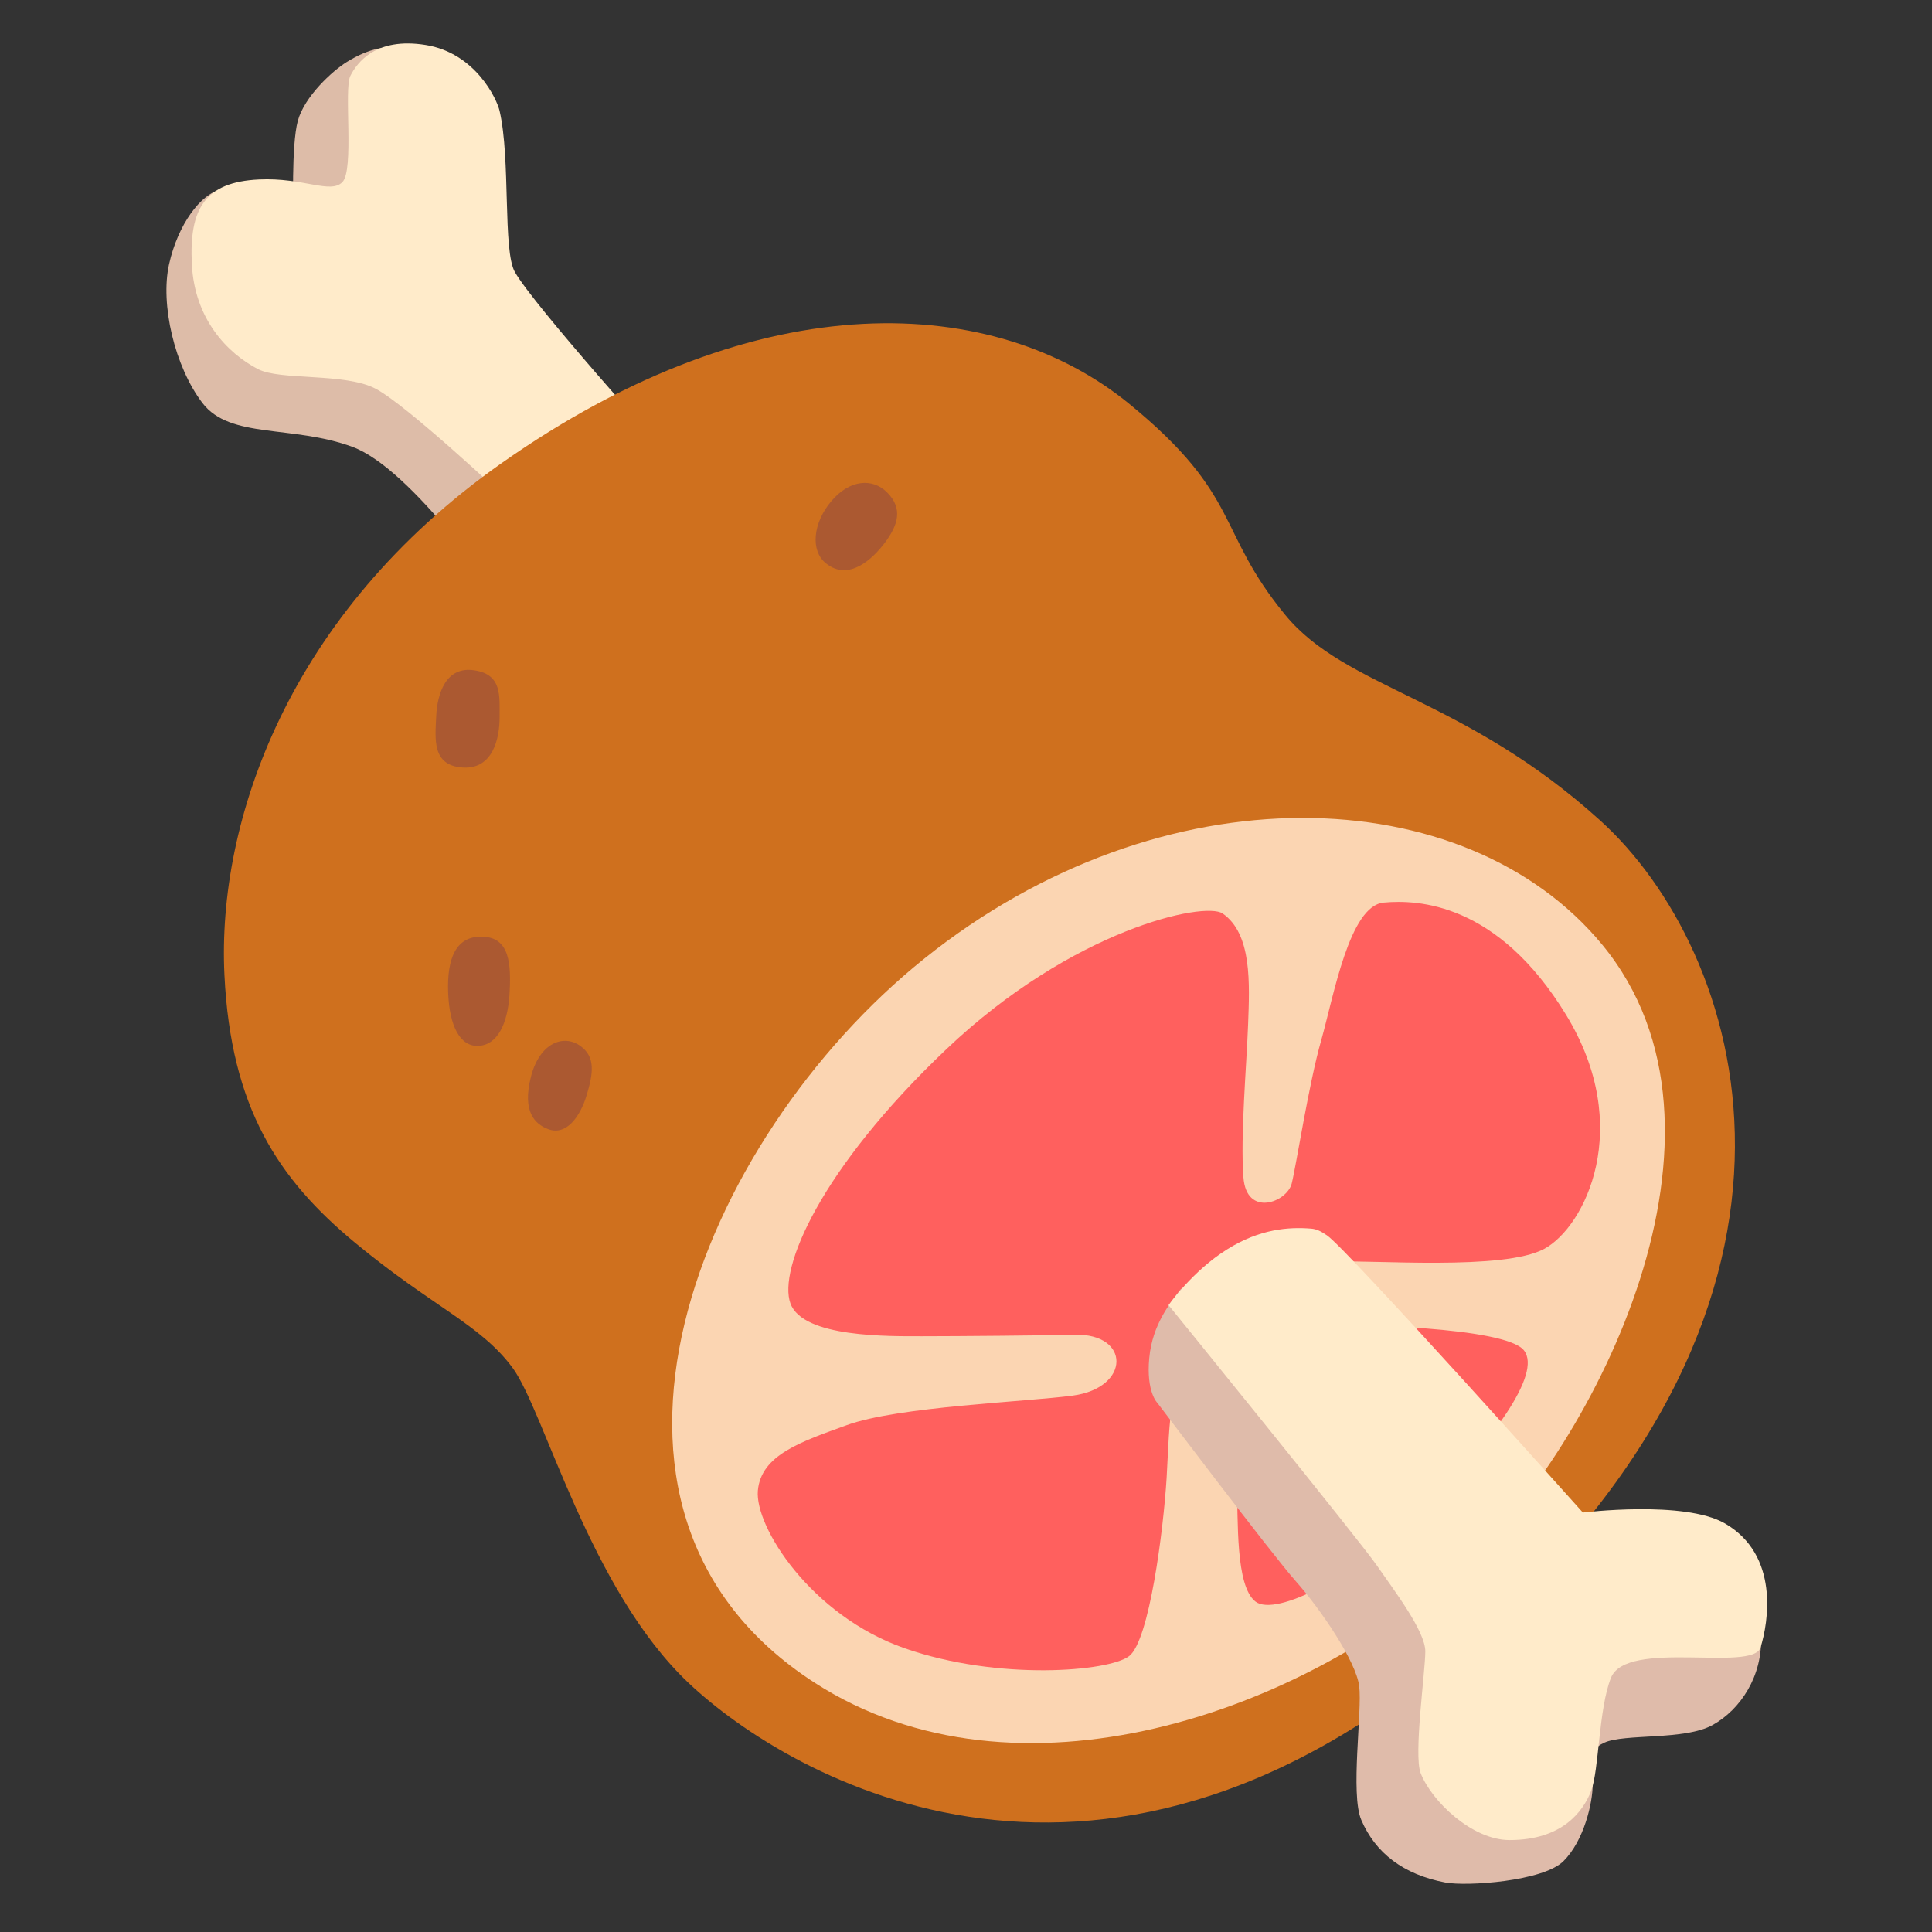 <?xml version="1.0" encoding="utf-8"?>
<!-- Generator: Adobe Illustrator 25.2.3, SVG Export Plug-In . SVG Version: 6.00 Build 0)  -->
<svg version="1.1" id="Layer_2" xmlns="http://www.w3.org/2000/svg" x="0px"
     y="0px"
     viewBox="0 0 128 128" style="enable-background:new 0 0 128 128;" xml:space="preserve">
<rect x="0" y="0" width="128" height="128" fill="#333333" stroke="none"/>
<path style="fill:#DDBCA8;" d="M33.16,39.69c0,0-5.83-8.61-9.8-10.08c-3.98-1.47-8.11-0.51-9.94-2.9c-1.85-2.42-2.81-6.55-2.22-9.2
	c0.59-2.65,2.1-4.66,3.42-4.95s4.82,1.56,4.82,1.56s-0.15-4.49,0.29-6.11c0.44-1.62,2.29-3.31,3.24-3.9
	c3.08-1.92,4.71-0.44,4.71-0.44s-1.18,10.31,2.65,14.87s19,20.32,16.05,20.47C43.44,39.15,33.16,39.69,33.16,39.69z"/>
    <path style="fill:#FFEBCA;" d="M33.44,32.93c0,0-6.51-6.11-8.56-7.18c-2.05-1.07-6.31-0.52-7.8-1.3c-2.01-1.05-4.19-3.3-4.37-6.95
	s0.84-5.44,4.45-5.61c2.94-0.14,4.72,0.98,5.52,0.18c0.8-0.8,0.09-6.15,0.53-7.04c0.45-0.89,1.69-2.58,4.99-2.05s4.72,3.58,4.9,4.37
	c0.74,3.21,0.2,9.24,1.01,10.67c1.28,2.25,9.94,11.87,9.94,11.87S33.52,32.75,33.44,32.93z"/>
    <path style="fill:#CF701E;" d="M33.18,30.72C19.12,40.64,14.37,54.39,14.87,64.6c0.43,8.78,3.55,13.51,8.66,17.74
	s8.3,5.41,10.42,8.27s5.09,14.69,11.69,20.91s27.68,18.76,52.24-3.26c25.28-22.67,17.5-45.41,8.16-53.88
	c-9.02-8.18-16.86-8.74-20.88-13.63c-4.61-5.6-2.86-7.87-10.34-13.99C66,19.54,50.49,18.52,33.18,30.72z"/>
    <path style="fill:#FBD5B2;" d="M61.2,63.54c-14.82,11.9-25.02,36.47-7.22,47.95c13.33,8.59,32.35,2.11,43.18-7.92
	c8.47-7.84,19.16-28.63,9-40.97C97.12,51.62,77.02,50.84,61.2,63.54z"/>
    <path style="fill:#AB5931;" d="M58.77,32.62c-0.95-0.95-2.46-0.87-3.69,0.58c-1.23,1.45-1.4,3.29-0.36,4.12
	c1.52,1.23,3.11-0.31,3.91-1.37C59.49,34.79,59.85,33.7,58.77,32.62z"/>
    <path style="fill:#AB5931;" d="M31.43,44.41c-1.88-0.29-2.46,1.52-2.53,3.04c-0.07,1.52-0.29,3.26,1.74,3.4
	c2.03,0.14,2.46-1.95,2.46-3.33C33.09,46.14,33.29,44.69,31.43,44.41z"/>
    <path style="fill:#AB5931;" d="M32,62.06c-1.81-0.08-2.39,1.45-2.31,3.69s0.8,3.62,2.03,3.54c1.23-0.07,1.9-1.45,2.03-3.33
	C33.89,63.79,33.74,62.13,32,62.06z"/>
    <path style="fill:#AB5931;" d="M38.44,69.29c-1.09-0.78-2.68-0.22-3.26,2.03c-0.62,2.4,0.32,3.16,1.09,3.47
	c1.23,0.51,2.17-0.8,2.6-2.24C39.31,71.1,39.46,70.01,38.44,69.29z"/>
    <path style="fill:#FF605E;" d="M81,60.52c-1.19-0.81-9.92,1.03-18.3,8.99S51.54,84.09,52.37,86.36s6.51,2.17,8.79,2.17
	s8.15-0.05,10.03-0.1c3.72-0.1,3.72,3.51-0.1,4.03c-3.09,0.42-11.58,0.72-14.99,1.96c-3,1.09-5.68,1.96-5.89,4.34
	c-0.21,2.38,3.51,8.27,9.72,10.44s13.54,1.55,14.88,0.52c1.34-1.03,2.27-8.37,2.48-11.78c0.21-3.41,0.1-8.27,2.69-8.27
	s1.86,6.1,1.96,8.58c0.1,2.48-0.1,6.82,1.24,7.86c1.34,1.03,6.69-1.63,11.37-6.31c4.24-4.24,7.65-8.79,6.41-10.34
	c-1.24-1.55-11.47-1.76-13.95-1.65c-2.48,0.1-2.89-4.13,0.62-4.24c3.51-0.1,11.99,0.62,14.68-0.83c2.69-1.45,5.99-8.06,1.45-15.5
	s-9.82-7.65-12.09-7.44c-2.27,0.21-3.31,6.2-4.13,9.1c-0.83,2.89-1.65,8.27-1.96,9.51c-0.31,1.24-3,2.27-3.2-0.41
	c-0.21-2.69,0.21-7.44,0.31-10.13S82.96,61.87,81,60.52z"/>
    <path style="fill:#DFBBAA;" d="M86.89,91.53c0,0-8.06-6.93-8.68-6.1c-0.62,0.83-1.86,2.27-2.07,4.55c-0.21,2.27,0.55,2.98,0.55,2.98
	s7.51,9.94,9.16,11.8c1.65,1.86,3.99,5.3,4.2,6.95c0.21,1.65-0.6,7.16,0.14,8.87c0.93,2.17,2.77,3.61,5.56,4.14
	c1.41,0.27,6.49-0.07,7.84-1.42s1.93-3.84,1.93-5.08c0-1.24-0.58-2.14,0.76-2.76c1.34-0.62,5.32-0.14,7.18-1.17
	c1.86-1.03,3.31-3.25,3.21-5.84c-0.1-2.58-3.74-4.33-4.05-4.33S86.89,91.53,86.89,91.53z"/>
    <path style="fill:#FFEBCA;" d="M87.92,81.85c-0.45-0.31-0.71-0.42-1.05-0.45c-1.48-0.12-3.4,0.01-5.58,1.38
	c-2.29,1.43-3.87,3.69-3.87,3.69s12.67,15.6,13.81,17.26c1.14,1.65,3.2,4.34,3.2,5.68s-0.78,6.84-0.31,8.06
	c0.72,1.86,3.41,4.44,5.89,4.44c3.52,0,4.89-1.92,5.41-3.27s0.49-5.42,1.31-7.48c1.03-2.58,9.39-0.36,9.91-2.01
	c0.52-1.65,1.27-6.12-2.36-8.22c-2.69-1.55-9.41-0.72-9.41-0.72S89.24,82.74,87.92,81.85z"/>
</svg>
